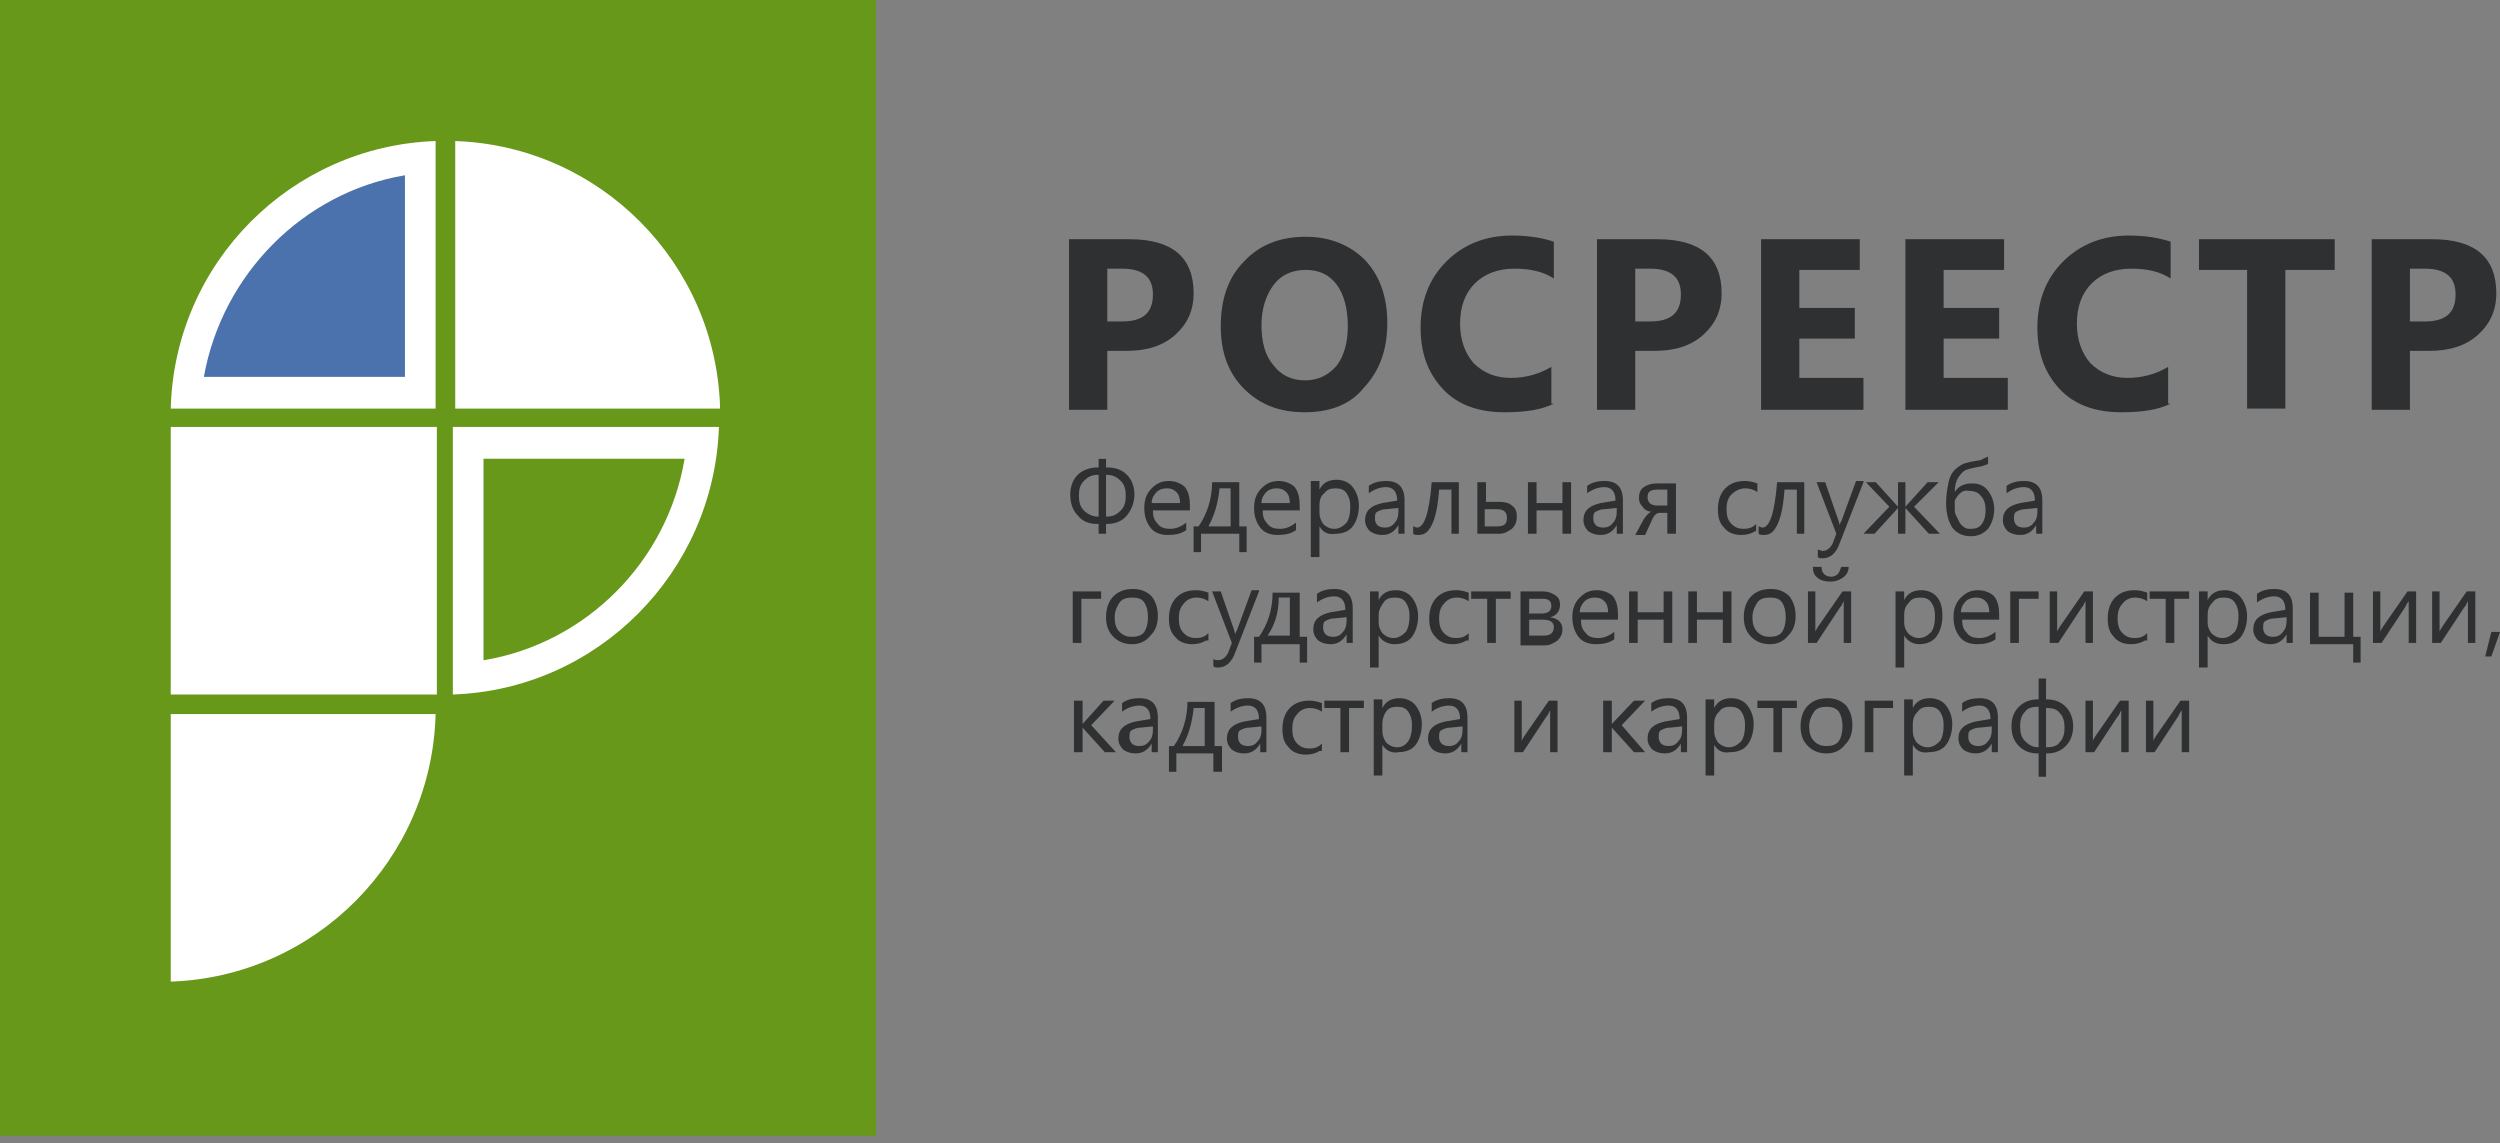 <svg width="164" height="75" viewBox="0 0 164 75" fill="none" xmlns="http://www.w3.org/2000/svg">
<rect x="0" y="0" width="164" height="75" fill="#808080" stroke="none"/>
<path d="M158.092 17.625V21.087H159.063C160.439 21.087 161.086 20.523 161.086 19.316C161.086 18.189 160.439 17.625 159.063 17.625H158.092ZM158.092 23.019V26.883H155.584V15.693H159.549C162.381 15.693 163.757 16.901 163.757 19.235C163.757 20.363 163.352 21.248 162.543 21.973C161.734 22.697 160.682 23.019 159.306 23.019H158.092ZM153.156 17.706H149.919V26.803H147.41V17.706H144.254V15.693H153.156V17.706ZM142.393 26.481C141.584 26.883 140.532 27.044 139.156 27.044C137.457 27.044 136.081 26.561 135.11 25.515C134.139 24.468 133.653 23.18 133.653 21.49C133.653 19.718 134.22 18.27 135.353 17.142C136.486 16.015 137.942 15.452 139.642 15.452C140.774 15.452 141.665 15.613 142.393 15.854V18.27C141.665 17.787 140.775 17.625 139.803 17.625C138.751 17.625 137.861 17.948 137.214 18.591C136.566 19.235 136.243 20.121 136.243 21.248C136.243 22.295 136.566 23.18 137.133 23.824C137.78 24.468 138.59 24.79 139.561 24.79C140.532 24.79 141.422 24.549 142.231 24.066V26.481H142.393ZM131.711 26.883H124.994V15.693H131.468V17.706H127.503V20.201H131.145V22.214H127.503V24.79H131.711V26.883ZM122.243 26.883H115.526V15.693H122V17.706H118.035V20.201H121.676V22.214H118.035V24.79H122.243V26.883ZM107.272 17.625V21.087H108.243C109.619 21.087 110.266 20.523 110.266 19.316C110.266 18.189 109.619 17.625 108.243 17.625H107.272ZM107.272 23.019V26.883H104.763V15.693H108.729C111.561 15.693 112.937 16.901 112.937 19.235C112.937 20.363 112.532 21.248 111.723 21.973C110.914 22.697 109.862 23.019 108.486 23.019H107.272ZM101.931 26.481C101.122 26.883 100.07 27.044 98.694 27.044C96.995 27.044 95.619 26.561 94.648 25.515C93.677 24.468 93.191 23.18 93.191 21.49C93.191 19.718 93.758 18.27 94.891 17.142C96.024 16.015 97.48 15.452 99.18 15.452C100.313 15.452 101.203 15.613 101.931 15.854V18.27C101.203 17.787 100.313 17.625 99.341 17.625C98.29 17.625 97.399 17.948 96.752 18.591C96.105 19.235 95.781 20.121 95.781 21.248C95.781 22.295 96.105 23.18 96.671 23.824C97.318 24.468 98.128 24.79 99.099 24.79C100.07 24.79 100.96 24.549 101.769 24.066V26.481H101.931ZM85.665 17.706C84.775 17.706 84.047 18.028 83.561 18.672C83.076 19.316 82.752 20.201 82.752 21.328C82.752 22.456 82.995 23.341 83.561 23.985C84.047 24.629 84.775 24.951 85.584 24.951C86.475 24.951 87.122 24.629 87.688 23.985C88.174 23.341 88.417 22.456 88.417 21.409C88.417 20.282 88.174 19.316 87.688 18.672C87.203 18.028 86.555 17.706 85.665 17.706ZM85.584 27.044C83.966 27.044 82.671 26.561 81.619 25.515C80.567 24.468 80.082 23.1 80.082 21.409C80.082 19.638 80.567 18.189 81.619 17.142C82.671 16.015 84.047 15.532 85.665 15.532C87.284 15.532 88.579 16.096 89.55 17.062C90.521 18.108 91.006 19.477 91.006 21.168C91.006 22.939 90.521 24.307 89.469 25.434C88.579 26.561 87.203 27.044 85.584 27.044ZM72.637 17.625V21.087H73.608C74.983 21.087 75.631 20.523 75.631 19.316C75.631 18.189 74.983 17.625 73.608 17.625H72.637ZM72.637 23.019V26.883H70.128V15.693H74.093C76.926 15.693 78.301 16.901 78.301 19.235C78.301 20.363 77.897 21.248 77.087 21.973C76.278 22.697 75.226 23.019 73.85 23.019H72.637Z" fill="#2E3032"/>
<path d="M124.185 46.445H122.89V49.343H122.324V45.962H124.185V46.445ZM119.815 46.364C119.492 46.364 119.168 46.445 119.006 46.687C118.844 46.928 118.682 47.25 118.682 47.653C118.682 48.055 118.763 48.377 119.006 48.619C119.249 48.86 119.492 48.941 119.815 48.941C120.139 48.941 120.463 48.86 120.625 48.619C120.786 48.377 120.867 48.055 120.867 47.653C120.867 47.25 120.786 46.928 120.625 46.687C120.463 46.445 120.139 46.364 119.815 46.364ZM119.815 49.424C119.33 49.424 118.925 49.263 118.601 48.941C118.278 48.619 118.116 48.216 118.116 47.653C118.116 47.089 118.278 46.606 118.601 46.284C118.925 45.962 119.33 45.801 119.896 45.801C120.382 45.801 120.786 45.962 121.11 46.284C121.353 46.606 121.515 47.008 121.515 47.572C121.515 48.136 121.353 48.538 121.029 48.86C120.705 49.263 120.301 49.424 119.815 49.424ZM117.873 46.445H116.902V49.343H116.336V46.445H115.284V45.962H117.873V46.445ZM112.451 47.492V47.975C112.451 48.216 112.532 48.458 112.694 48.699C112.856 48.86 113.099 49.021 113.422 49.021C113.746 49.021 113.989 48.86 114.232 48.619C114.393 48.377 114.474 48.055 114.474 47.572C114.474 47.17 114.393 46.928 114.232 46.687C114.07 46.445 113.827 46.364 113.503 46.364C113.18 46.364 112.937 46.445 112.775 46.687C112.532 46.928 112.451 47.169 112.451 47.492ZM112.451 48.86V50.873H111.885V45.882H112.451V46.445C112.694 45.962 113.099 45.801 113.584 45.801C113.989 45.801 114.393 45.962 114.636 46.284C114.879 46.606 115.041 47.008 115.041 47.492C115.041 48.055 114.879 48.538 114.636 48.86C114.393 49.182 113.989 49.343 113.503 49.343C113.018 49.424 112.694 49.263 112.451 48.86ZM110.347 47.653L109.538 47.733C109.295 47.733 109.133 47.814 108.972 47.894C108.81 47.975 108.81 48.136 108.81 48.377C108.81 48.538 108.891 48.699 108.972 48.78C109.052 48.86 109.214 48.941 109.457 48.941C109.7 48.941 109.943 48.86 110.104 48.619C110.266 48.458 110.347 48.216 110.347 47.894V47.653ZM110.833 49.343H110.266V48.78C110.024 49.182 109.7 49.424 109.214 49.424C108.891 49.424 108.648 49.343 108.405 49.182C108.243 49.021 108.081 48.78 108.081 48.458C108.081 47.814 108.486 47.492 109.214 47.331L110.185 47.17C110.185 46.606 109.943 46.284 109.457 46.284C109.052 46.284 108.648 46.445 108.324 46.687V46.123C108.648 45.882 109.052 45.801 109.457 45.801C110.266 45.801 110.671 46.203 110.671 47.089V49.343H110.833ZM107.92 49.343H107.191L105.735 47.733V49.343H105.168V45.962H105.735V47.492L107.191 45.962H107.92L106.382 47.572L107.92 49.343ZM102.174 49.343H101.688V46.606C101.607 46.687 101.607 46.847 101.446 47.008L99.908 49.343H99.342V45.962H99.827V48.619C99.827 48.538 99.908 48.458 99.989 48.297L101.607 45.962H102.174V49.343ZM95.943 47.653L95.133 47.733C94.891 47.733 94.729 47.814 94.567 47.894C94.405 47.975 94.405 48.136 94.405 48.377C94.405 48.538 94.486 48.699 94.567 48.78C94.648 48.86 94.81 48.941 95.053 48.941C95.295 48.941 95.538 48.86 95.7 48.619C95.862 48.458 95.943 48.216 95.943 47.894V47.653ZM96.428 49.343H95.862V48.78C95.619 49.182 95.295 49.424 94.81 49.424C94.486 49.424 94.243 49.343 94.001 49.182C93.839 49.021 93.677 48.78 93.677 48.458C93.677 47.814 94.082 47.492 94.81 47.331L95.781 47.17C95.781 46.606 95.538 46.284 95.053 46.284C94.648 46.284 94.243 46.445 93.92 46.687V46.123C94.243 45.882 94.648 45.801 95.053 45.801C95.862 45.801 96.266 46.203 96.266 47.089V49.343H96.428ZM90.683 47.492V47.975C90.683 48.216 90.764 48.458 90.925 48.699C91.087 48.86 91.33 49.021 91.654 49.021C91.978 49.021 92.22 48.86 92.382 48.619C92.544 48.377 92.625 48.055 92.625 47.572C92.625 47.17 92.544 46.928 92.382 46.687C92.22 46.445 91.978 46.364 91.654 46.364C91.33 46.364 91.087 46.445 90.925 46.687C90.764 46.928 90.683 47.169 90.683 47.492ZM90.683 48.86V50.873H90.116V45.882H90.683V46.445C90.925 45.962 91.33 45.801 91.816 45.801C92.22 45.801 92.625 45.962 92.868 46.284C93.111 46.606 93.272 47.008 93.272 47.492C93.272 48.055 93.111 48.538 92.868 48.86C92.625 49.182 92.22 49.343 91.735 49.343C91.33 49.424 90.925 49.263 90.683 48.86ZM89.55 46.445H88.498V49.343H87.931V46.445H86.879V45.962H89.469V46.445H89.55ZM86.556 49.263C86.313 49.424 85.989 49.504 85.665 49.504C85.18 49.504 84.775 49.343 84.532 49.021C84.209 48.699 84.128 48.297 84.128 47.814C84.128 47.25 84.29 46.767 84.613 46.445C84.937 46.123 85.342 45.962 85.908 45.962C86.232 45.962 86.475 46.042 86.717 46.123V46.687C86.475 46.526 86.232 46.445 85.908 46.445C85.585 46.445 85.261 46.606 85.099 46.847C84.856 47.089 84.775 47.411 84.775 47.814C84.775 48.216 84.856 48.538 85.099 48.78C85.342 49.021 85.585 49.102 85.908 49.102C86.232 49.102 86.475 49.021 86.717 48.78V49.263H86.556ZM82.752 47.653L81.943 47.733C81.7 47.733 81.538 47.814 81.376 47.894C81.215 47.975 81.215 48.136 81.215 48.377C81.215 48.538 81.296 48.699 81.376 48.78C81.457 48.86 81.619 48.941 81.862 48.941C82.105 48.941 82.347 48.86 82.509 48.619C82.671 48.458 82.752 48.216 82.752 47.894V47.653ZM83.238 49.343H82.671V48.78C82.428 49.182 82.105 49.424 81.619 49.424C81.296 49.424 81.053 49.343 80.81 49.182C80.648 49.021 80.486 48.78 80.486 48.458C80.486 47.814 80.891 47.492 81.619 47.331L82.59 47.17C82.59 46.606 82.347 46.284 81.862 46.284C81.457 46.284 81.053 46.445 80.729 46.687V46.123C81.053 45.882 81.457 45.801 81.862 45.801C82.671 45.801 83.076 46.203 83.076 47.089V49.343H83.238ZM79.03 48.941V46.445H78.301C78.221 47.331 77.978 48.216 77.573 48.941H79.03ZM79.596 50.631V49.424H77.168V50.631H76.683V48.941H77.007C77.573 48.136 77.897 47.089 77.897 46.042H79.677V48.941H80.163V50.631H79.596ZM75.631 47.653L74.822 47.733C74.579 47.733 74.417 47.814 74.255 47.894C74.093 47.975 74.093 48.136 74.093 48.377C74.093 48.538 74.174 48.699 74.255 48.78C74.336 48.86 74.498 48.941 74.741 48.941C74.984 48.941 75.226 48.86 75.388 48.619C75.55 48.458 75.631 48.216 75.631 47.894V47.653ZM76.116 49.343H75.55V48.78C75.307 49.182 74.984 49.424 74.498 49.424C74.174 49.424 73.931 49.343 73.689 49.182C73.527 49.021 73.365 48.78 73.365 48.458C73.365 47.814 73.77 47.492 74.498 47.331L75.469 47.17C75.469 46.606 75.226 46.284 74.741 46.284C74.336 46.284 73.931 46.445 73.608 46.687V46.123C73.931 45.882 74.336 45.801 74.741 45.801C75.55 45.801 75.955 46.203 75.955 47.089V49.343H76.116ZM73.203 49.343H72.475L71.018 47.733V49.343H70.452V45.962H71.018V47.492L72.394 45.962H73.122L71.585 47.572L73.203 49.343ZM164 41.454L163.433 43.064H163.029L163.433 41.454H164ZM162.381 42.178H161.896V39.441C161.815 39.522 161.815 39.683 161.653 39.844L160.115 42.178H159.549V38.797H160.035V41.454C160.035 41.373 160.115 41.293 160.196 41.132L161.815 38.797H162.381V42.178ZM158.497 42.178H158.011V39.441C157.931 39.522 157.85 39.683 157.769 39.844L156.231 42.178H155.665V38.797H156.15V41.454C156.15 41.373 156.231 41.293 156.312 41.132L157.931 38.797H158.497V42.178ZM154.855 43.467H154.37V42.259H151.538V38.878H152.104V41.776H153.803V38.878H154.37V41.776H154.855V43.467ZM150 40.488L149.191 40.568C148.948 40.568 148.786 40.649 148.624 40.729C148.462 40.81 148.462 40.971 148.462 41.212C148.462 41.373 148.543 41.534 148.624 41.615C148.705 41.695 148.867 41.776 149.11 41.776C149.353 41.776 149.595 41.695 149.757 41.454C149.919 41.293 150 41.051 150 40.729V40.488ZM150.566 42.178H150V41.615C149.757 42.017 149.433 42.259 148.948 42.259C148.624 42.259 148.381 42.178 148.139 42.017C147.977 41.856 147.815 41.615 147.815 41.293C147.815 40.649 148.22 40.327 148.948 40.166L149.919 40.005C149.919 39.441 149.676 39.119 149.191 39.119C148.786 39.119 148.381 39.28 148.058 39.522V38.958C148.381 38.717 148.786 38.636 149.191 38.636C150 38.636 150.405 39.039 150.405 39.924V42.178H150.566ZM144.821 40.327V40.81C144.821 41.132 144.902 41.293 145.064 41.534C145.225 41.695 145.468 41.856 145.792 41.856C146.116 41.856 146.358 41.695 146.601 41.454C146.763 41.212 146.844 40.89 146.844 40.407C146.844 40.005 146.763 39.763 146.601 39.522C146.439 39.28 146.197 39.2 145.873 39.2C145.549 39.2 145.306 39.28 145.145 39.522C144.902 39.763 144.821 40.005 144.821 40.327ZM144.821 41.695V43.788H144.254V38.797H144.821V39.361C145.064 38.878 145.468 38.717 145.954 38.717C146.358 38.717 146.763 38.878 147.006 39.2C147.249 39.522 147.41 39.924 147.41 40.407C147.41 40.971 147.249 41.454 147.006 41.776C146.763 42.098 146.358 42.259 145.873 42.259C145.387 42.259 145.064 42.098 144.821 41.695ZM143.607 39.28H142.636V42.178H142.069V39.28H141.017V38.797H143.607V39.28ZM140.694 42.017C140.451 42.178 140.127 42.259 139.804 42.259C139.318 42.259 138.913 42.098 138.671 41.776C138.347 41.454 138.266 41.051 138.266 40.568C138.266 40.005 138.428 39.522 138.752 39.2C139.075 38.878 139.48 38.717 140.046 38.717C140.37 38.717 140.613 38.797 140.856 38.878V39.441C140.613 39.28 140.37 39.2 140.046 39.2C139.723 39.2 139.399 39.361 139.237 39.602C138.994 39.844 138.913 40.166 138.913 40.568C138.913 40.971 138.994 41.293 139.237 41.534C139.48 41.776 139.723 41.856 140.046 41.856C140.37 41.856 140.613 41.776 140.856 41.534V42.017H140.694ZM137.295 42.178H136.809V39.441C136.728 39.522 136.728 39.683 136.567 39.844L135.029 42.178H134.463V38.797H134.948V41.454C134.948 41.373 135.029 41.293 135.11 41.132L136.728 38.797H137.295V42.178ZM133.734 39.28H132.44V42.178H131.873V38.797H133.734V39.28ZM130.497 40.166C130.497 39.844 130.416 39.602 130.255 39.441C130.093 39.28 129.931 39.2 129.607 39.2C129.364 39.2 129.122 39.28 128.96 39.441C128.798 39.602 128.636 39.844 128.636 40.166H130.497ZM128.717 40.649C128.717 41.051 128.798 41.293 129.041 41.534C129.202 41.776 129.526 41.856 129.85 41.856C130.255 41.856 130.578 41.695 130.902 41.454V41.937C130.578 42.178 130.174 42.259 129.688 42.259C129.203 42.259 128.798 42.098 128.555 41.776C128.312 41.454 128.151 41.051 128.151 40.488C128.151 39.924 128.312 39.522 128.636 39.2C128.96 38.878 129.283 38.717 129.769 38.717C130.174 38.717 130.578 38.878 130.821 39.119C131.064 39.441 131.145 39.844 131.145 40.327V40.649H128.717ZM124.914 40.327V40.81C124.914 41.132 124.995 41.293 125.156 41.534C125.318 41.695 125.561 41.856 125.885 41.856C126.208 41.856 126.451 41.695 126.694 41.454C126.856 41.212 126.937 40.89 126.937 40.407C126.937 40.005 126.856 39.763 126.694 39.522C126.532 39.28 126.289 39.2 125.966 39.2C125.642 39.2 125.399 39.28 125.237 39.522C124.994 39.763 124.914 40.005 124.914 40.327ZM124.914 41.695V43.788H124.347V38.797H124.914V39.361C125.156 38.878 125.561 38.717 126.047 38.717C126.451 38.717 126.856 38.878 127.098 39.2C127.341 39.522 127.422 39.924 127.422 40.407C127.422 40.971 127.26 41.454 127.018 41.776C126.775 42.098 126.37 42.259 125.885 42.259C125.561 42.259 125.156 42.098 124.914 41.695ZM121.272 37.187C121.272 37.509 121.11 37.751 120.867 37.912C120.625 38.073 120.382 38.153 120.058 38.153C119.734 38.153 119.411 38.073 119.249 37.912C119.006 37.751 118.925 37.509 118.925 37.187H119.492C119.492 37.59 119.734 37.831 120.139 37.831C120.301 37.831 120.463 37.751 120.544 37.67C120.625 37.59 120.706 37.429 120.786 37.187H121.272ZM121.434 42.178H120.948V39.441C120.867 39.522 120.867 39.683 120.706 39.844L119.168 42.178H118.601V38.797H119.087V41.454C119.087 41.373 119.168 41.293 119.249 41.132L120.867 38.797H121.434V42.178ZM116.093 39.2C115.769 39.2 115.445 39.28 115.284 39.522C115.122 39.763 114.96 40.085 114.96 40.488C114.96 40.89 115.041 41.212 115.284 41.454C115.526 41.695 115.769 41.776 116.093 41.776C116.417 41.776 116.74 41.695 116.902 41.454C117.064 41.212 117.145 40.89 117.145 40.488C117.145 40.085 117.064 39.763 116.902 39.522C116.74 39.28 116.497 39.2 116.093 39.2ZM116.093 42.259C115.607 42.259 115.203 42.098 114.879 41.776C114.555 41.454 114.393 41.051 114.393 40.488C114.393 39.924 114.555 39.441 114.879 39.119C115.203 38.797 115.607 38.636 116.174 38.636C116.659 38.636 117.064 38.797 117.388 39.119C117.63 39.441 117.792 39.844 117.792 40.407C117.792 40.971 117.63 41.373 117.307 41.695C116.983 42.098 116.578 42.259 116.093 42.259ZM113.584 42.178H113.018V40.649H111.318V42.178H110.752V38.797H111.318V40.166H113.018V38.797H113.584V42.178ZM109.7 42.178H109.133V40.649H107.434V42.178H106.868V38.797H107.434V40.166H109.133V38.797H109.7V42.178ZM105.492 40.166C105.492 39.844 105.411 39.602 105.249 39.441C105.087 39.28 104.925 39.2 104.602 39.2C104.359 39.2 104.116 39.28 103.954 39.441C103.792 39.602 103.631 39.844 103.631 40.166H105.492ZM103.711 40.649C103.711 41.051 103.792 41.293 104.035 41.534C104.197 41.776 104.521 41.856 104.844 41.856C105.249 41.856 105.573 41.695 105.896 41.454V41.937C105.573 42.178 105.168 42.259 104.683 42.259C104.197 42.259 103.792 42.098 103.55 41.776C103.307 41.454 103.145 41.051 103.145 40.488C103.145 39.924 103.307 39.522 103.631 39.2C103.954 38.878 104.278 38.717 104.763 38.717C105.168 38.717 105.573 38.878 105.816 39.119C106.058 39.441 106.139 39.844 106.139 40.327V40.649H103.711ZM100.313 40.649V41.695H101.284C101.688 41.695 101.931 41.534 101.931 41.132C101.931 40.81 101.688 40.649 101.203 40.649H100.313ZM100.313 39.28V40.246H101.122C101.527 40.246 101.769 40.085 101.769 39.763C101.769 39.441 101.607 39.28 101.203 39.28H100.313ZM99.746 38.797H101.203C101.527 38.797 101.769 38.878 102.012 39.039C102.255 39.2 102.336 39.361 102.336 39.683C102.336 40.085 102.093 40.407 101.688 40.488C102.174 40.568 102.498 40.81 102.498 41.293C102.498 41.534 102.417 41.776 102.174 42.017C101.931 42.178 101.688 42.339 101.365 42.339H99.746V38.797ZM99.099 39.28H98.128V42.178H97.561V39.28H96.509V38.797H99.099V39.28ZM96.186 42.017C95.943 42.178 95.619 42.259 95.295 42.259C94.81 42.259 94.405 42.098 94.162 41.776C93.839 41.454 93.758 41.051 93.758 40.568C93.758 40.005 93.92 39.522 94.243 39.2C94.567 38.878 94.972 38.717 95.538 38.717C95.862 38.717 96.105 38.797 96.347 38.878V39.441C96.105 39.28 95.862 39.2 95.538 39.2C95.215 39.2 94.891 39.361 94.729 39.602C94.486 39.844 94.405 40.166 94.405 40.568C94.405 40.971 94.486 41.293 94.729 41.534C94.972 41.776 95.215 41.856 95.538 41.856C95.862 41.856 96.105 41.776 96.347 41.534V42.017H96.186ZM90.44 40.327V40.81C90.44 41.132 90.521 41.293 90.683 41.534C90.845 41.695 91.087 41.856 91.411 41.856C91.735 41.856 91.978 41.695 92.22 41.454C92.382 41.212 92.463 40.89 92.463 40.407C92.463 40.005 92.382 39.763 92.22 39.522C92.058 39.28 91.816 39.2 91.492 39.2C91.168 39.2 90.925 39.28 90.764 39.522C90.602 39.763 90.44 40.005 90.44 40.327ZM90.44 41.695V43.788H89.874V38.797H90.44V39.361C90.683 38.878 91.087 38.717 91.573 38.717C91.978 38.717 92.382 38.878 92.625 39.2C92.868 39.522 93.029 39.924 93.029 40.407C93.029 40.971 92.868 41.454 92.625 41.776C92.382 42.098 91.978 42.259 91.492 42.259C91.087 42.259 90.683 42.098 90.44 41.695ZM88.336 40.488L87.527 40.568C87.284 40.568 87.122 40.649 86.96 40.729C86.798 40.81 86.798 40.971 86.798 41.212C86.798 41.373 86.879 41.534 86.96 41.615C87.041 41.695 87.203 41.776 87.446 41.776C87.689 41.776 87.931 41.695 88.093 41.454C88.255 41.293 88.336 41.051 88.336 40.729V40.488ZM88.902 42.178H88.336V41.615C88.093 42.017 87.769 42.259 87.284 42.259C86.96 42.259 86.717 42.178 86.475 42.017C86.313 41.856 86.151 41.615 86.151 41.293C86.151 40.649 86.556 40.327 87.284 40.166L88.255 40.005C88.255 39.441 88.012 39.119 87.527 39.119C87.122 39.119 86.718 39.28 86.394 39.522V38.958C86.718 38.717 87.122 38.636 87.527 38.636C88.336 38.636 88.74 39.039 88.74 39.924V42.178H88.902ZM84.694 41.695H83.157C83.642 40.971 83.885 40.166 83.885 39.2H84.613V41.695H84.694ZM85.746 43.467V41.776H85.261V38.878H83.481C83.481 40.005 83.157 40.971 82.59 41.776H82.267V43.467H82.752V42.259H85.261V43.467H85.746ZM82.59 38.797L81.053 42.742C80.81 43.467 80.405 43.788 79.92 43.788C79.758 43.788 79.677 43.788 79.596 43.708V43.225C79.677 43.306 79.839 43.306 79.92 43.306C80.163 43.306 80.405 43.145 80.567 42.822L80.81 42.178L79.515 38.797H80.082L80.972 41.373C80.972 41.373 80.972 41.454 81.053 41.615C81.053 41.534 81.053 41.454 81.134 41.373L82.105 38.717H82.59V38.797ZM79.111 42.017C78.868 42.178 78.544 42.259 78.22 42.259C77.735 42.259 77.33 42.098 77.088 41.776C76.764 41.454 76.683 41.051 76.683 40.568C76.683 40.005 76.845 39.522 77.168 39.2C77.492 38.878 77.897 38.717 78.463 38.717C78.787 38.717 79.03 38.797 79.272 38.878V39.441C79.03 39.28 78.787 39.2 78.463 39.2C78.139 39.2 77.816 39.361 77.654 39.602C77.411 39.844 77.33 40.166 77.33 40.568C77.33 40.971 77.411 41.293 77.654 41.534C77.897 41.776 78.139 41.856 78.463 41.856C78.787 41.856 79.03 41.776 79.272 41.534V42.017H79.111ZM74.255 39.2C73.931 39.2 73.608 39.28 73.446 39.522C73.284 39.763 73.122 40.085 73.122 40.488C73.122 40.89 73.203 41.212 73.446 41.454C73.689 41.695 73.931 41.776 74.255 41.776C74.579 41.776 74.903 41.695 75.064 41.454C75.226 41.212 75.307 40.89 75.307 40.488C75.307 40.085 75.226 39.763 75.064 39.522C74.903 39.28 74.66 39.2 74.255 39.2ZM74.255 42.259C73.77 42.259 73.365 42.098 73.041 41.776C72.718 41.454 72.556 41.051 72.556 40.488C72.556 39.924 72.718 39.441 73.041 39.119C73.365 38.797 73.77 38.636 74.336 38.636C74.822 38.636 75.226 38.797 75.55 39.119C75.793 39.441 75.955 39.844 75.955 40.407C75.955 40.971 75.793 41.373 75.469 41.695C75.145 42.098 74.741 42.259 74.255 42.259ZM72.232 39.28H70.937V42.178H70.371V38.797H72.232V39.28ZM133.653 33.323L132.844 33.404C132.601 33.404 132.439 33.484 132.278 33.565C132.116 33.645 132.116 33.806 132.116 34.048C132.116 34.209 132.197 34.37 132.278 34.45C132.359 34.531 132.52 34.611 132.763 34.611C133.006 34.611 133.249 34.531 133.411 34.289C133.572 34.128 133.653 33.887 133.653 33.565V33.323ZM134.139 35.014H133.572V34.45C133.33 34.853 133.006 35.094 132.52 35.094C132.197 35.094 131.954 35.014 131.711 34.853C131.549 34.692 131.387 34.45 131.387 34.128C131.387 33.484 131.792 33.162 132.52 33.001L133.491 32.84C133.491 32.277 133.249 31.955 132.763 31.955C132.359 31.955 131.954 32.116 131.63 32.357V31.874C131.954 31.633 132.359 31.552 132.763 31.552C133.572 31.552 133.977 31.955 133.977 32.84V35.014H134.139ZM128.231 32.84V33.323C128.231 33.484 128.231 33.645 128.312 33.806C128.393 33.967 128.474 34.128 128.555 34.289C128.636 34.45 128.798 34.531 128.879 34.611C129.041 34.692 129.122 34.692 129.283 34.692C129.607 34.692 129.85 34.611 130.012 34.37C130.174 34.128 130.255 33.887 130.255 33.484C130.255 33.082 130.174 32.76 129.931 32.518C129.769 32.277 129.445 32.196 129.122 32.196C128.798 32.116 128.474 32.357 128.231 32.84ZM130.416 29.942V30.425C130.335 30.506 130.174 30.506 130.012 30.586C129.526 30.667 129.203 30.747 128.96 30.828C128.798 30.908 128.636 31.069 128.474 31.311C128.312 31.552 128.231 31.874 128.231 32.277C128.474 31.874 128.879 31.713 129.364 31.713C129.85 31.713 130.174 31.874 130.416 32.196C130.659 32.518 130.821 32.921 130.821 33.404C130.821 33.887 130.659 34.37 130.416 34.692C130.093 35.014 129.769 35.175 129.283 35.175C128.798 35.175 128.393 35.014 128.07 34.611C127.827 34.209 127.665 33.726 127.665 33.001C127.665 32.438 127.746 32.035 127.827 31.633C127.908 31.23 128.07 30.989 128.231 30.828C128.393 30.667 128.636 30.506 128.798 30.425C129.041 30.345 129.364 30.264 129.931 30.184C130.174 30.023 130.335 30.023 130.416 29.942ZM127.26 35.014H126.532L124.994 33.323V35.014H124.509V33.323L122.971 35.014H122.243L123.943 33.243L122.405 31.633H123.052L124.509 33.243V31.633H124.994V33.243L126.451 31.633H127.179L125.561 33.243L127.26 35.014ZM122.243 31.633L120.706 35.577C120.463 36.302 120.058 36.624 119.573 36.624C119.411 36.624 119.33 36.624 119.249 36.543V36.06C119.33 36.06 119.492 36.141 119.573 36.141C119.815 36.141 120.058 35.98 120.22 35.658L120.463 35.014L119.168 31.633H119.734L120.625 34.209C120.625 34.209 120.625 34.289 120.706 34.45C120.706 34.37 120.706 34.289 120.786 34.209L121.757 31.552H122.243V31.633ZM118.44 35.014H117.873V32.116H117.064C116.983 33.243 116.821 33.967 116.578 34.45C116.336 34.933 116.093 35.094 115.688 35.094C115.607 35.094 115.445 35.094 115.364 35.014V34.531C115.445 34.531 115.526 34.611 115.607 34.611C116.093 34.611 116.416 33.645 116.578 31.633H118.359V35.014H118.44ZM115.122 34.853C114.879 35.014 114.555 35.094 114.232 35.094C113.746 35.094 113.341 34.933 113.099 34.611C112.775 34.289 112.694 33.887 112.694 33.404C112.694 32.84 112.856 32.357 113.18 32.035C113.503 31.713 113.908 31.552 114.474 31.552C114.798 31.552 115.041 31.633 115.284 31.713V32.277C115.041 32.116 114.798 32.035 114.474 32.035C114.151 32.035 113.827 32.196 113.584 32.438C113.341 32.679 113.26 33.001 113.26 33.404C113.26 33.806 113.341 34.128 113.584 34.37C113.827 34.611 114.07 34.692 114.393 34.692C114.717 34.692 114.96 34.611 115.203 34.37V34.853H115.122ZM109.376 33.162V32.116H108.729C108.243 32.116 108.081 32.277 108.081 32.599C108.081 33.001 108.324 33.162 108.729 33.162H109.376ZM109.943 35.014H109.376V33.645H108.891C108.648 33.645 108.486 33.806 108.324 34.209L107.92 35.094H107.272L107.839 34.048C108 33.806 108.162 33.645 108.324 33.565C108.081 33.565 107.839 33.404 107.758 33.243C107.596 33.082 107.515 32.921 107.515 32.679C107.515 32.357 107.596 32.116 107.839 31.955C108.081 31.794 108.324 31.713 108.729 31.713H109.943V35.014ZM106.058 33.323L105.249 33.404C105.006 33.404 104.844 33.484 104.683 33.565C104.521 33.645 104.521 33.806 104.521 34.048C104.521 34.209 104.602 34.37 104.683 34.45C104.763 34.531 104.925 34.611 105.168 34.611C105.411 34.611 105.654 34.531 105.816 34.289C105.977 34.128 106.058 33.887 106.058 33.565V33.323ZM106.625 35.014H106.058V34.45C105.816 34.853 105.492 35.094 105.006 35.094C104.683 35.094 104.44 35.014 104.197 34.853C104.035 34.692 103.873 34.45 103.873 34.128C103.873 33.484 104.278 33.162 105.006 33.001L105.977 32.84C105.977 32.277 105.735 31.955 105.249 31.955C104.844 31.955 104.44 32.116 104.116 32.357V31.874C104.44 31.633 104.844 31.552 105.249 31.552C106.058 31.552 106.463 31.955 106.463 32.84V35.014H106.625ZM103.064 35.014H102.498V33.484H100.798V35.014H100.232V31.633H100.798V33.001H102.498V31.633H103.064V35.014ZM97.399 33.404V34.531H98.209C98.694 34.531 98.856 34.37 98.856 33.967C98.856 33.565 98.613 33.404 98.209 33.404H97.399ZM96.914 35.014V31.633H97.48V32.921H98.371C98.694 32.921 99.018 33.001 99.18 33.162C99.422 33.323 99.503 33.565 99.503 33.887C99.503 34.209 99.422 34.45 99.18 34.692C98.937 34.853 98.694 35.014 98.371 35.014H96.914ZM95.781 35.014H95.215V32.116H94.405C94.324 33.243 94.162 33.967 93.92 34.45C93.677 34.933 93.434 35.094 93.029 35.094C92.949 35.094 92.787 35.094 92.706 35.014V34.531C92.787 34.531 92.868 34.611 92.949 34.611C93.434 34.611 93.758 33.645 93.92 31.633H95.7V35.014H95.781ZM91.735 33.323L90.925 33.404C90.683 33.404 90.521 33.484 90.359 33.565C90.197 33.645 90.197 33.806 90.197 34.048C90.197 34.209 90.278 34.37 90.359 34.45C90.44 34.531 90.602 34.611 90.845 34.611C91.087 34.611 91.33 34.531 91.492 34.289C91.654 34.128 91.735 33.887 91.735 33.565V33.323ZM92.301 35.014H91.735V34.45C91.492 34.853 91.168 35.094 90.683 35.094C90.359 35.094 90.116 35.014 89.874 34.853C89.712 34.692 89.55 34.45 89.55 34.128C89.55 33.484 89.954 33.162 90.683 33.001L91.654 32.84C91.654 32.277 91.411 31.955 90.925 31.955C90.521 31.955 90.116 32.116 89.793 32.357V31.874C90.116 31.633 90.521 31.552 90.925 31.552C91.735 31.552 92.139 31.955 92.139 32.84V35.014H92.301ZM86.556 33.162V33.645C86.556 33.887 86.636 34.128 86.798 34.37C86.96 34.531 87.203 34.692 87.527 34.692C87.85 34.692 88.093 34.531 88.336 34.289C88.498 34.048 88.579 33.726 88.579 33.243C88.579 32.84 88.498 32.599 88.336 32.357C88.174 32.116 87.931 32.035 87.608 32.035C87.284 32.035 87.041 32.116 86.879 32.357C86.636 32.518 86.556 32.84 86.556 33.162ZM86.556 34.531V36.543H85.989V31.552H86.556V32.116C86.798 31.633 87.203 31.472 87.689 31.472C88.093 31.472 88.498 31.633 88.74 31.955C88.983 32.277 89.145 32.679 89.145 33.162C89.145 33.726 88.983 34.209 88.74 34.531C88.498 34.853 88.093 35.014 87.608 35.014C87.122 35.094 86.798 34.933 86.556 34.531ZM84.613 33.001C84.613 32.679 84.532 32.438 84.371 32.277C84.209 32.116 84.047 32.035 83.723 32.035C83.481 32.035 83.238 32.116 83.076 32.277C82.914 32.438 82.752 32.679 82.752 33.001H84.613ZM82.833 33.484C82.833 33.887 82.914 34.128 83.157 34.37C83.319 34.611 83.642 34.692 83.966 34.692C84.371 34.692 84.694 34.531 85.018 34.289V34.772C84.694 35.014 84.29 35.094 83.804 35.094C83.319 35.094 82.914 34.933 82.671 34.611C82.428 34.289 82.267 33.887 82.267 33.323C82.267 32.76 82.428 32.357 82.752 32.035C83.076 31.713 83.4 31.552 83.885 31.552C84.29 31.552 84.694 31.713 84.937 31.955C85.18 32.277 85.261 32.679 85.261 33.162V33.484H82.833ZM80.729 34.531V32.035H80.001C79.92 32.921 79.677 33.806 79.272 34.531H80.729ZM81.781 36.221H81.296V35.014H78.787V36.221H78.301V34.531H78.625C79.192 33.726 79.515 32.679 79.515 31.633H81.296V34.531H81.781V36.221ZM77.411 33.001C77.411 32.679 77.33 32.438 77.168 32.277C77.007 32.116 76.845 32.035 76.521 32.035C76.278 32.035 76.035 32.116 75.874 32.277C75.712 32.438 75.55 32.679 75.55 33.001H77.411ZM75.631 33.484C75.631 33.887 75.712 34.128 75.955 34.37C76.116 34.611 76.44 34.692 76.764 34.692C77.168 34.692 77.492 34.531 77.816 34.289V34.772C77.492 35.014 77.088 35.094 76.602 35.094C76.116 35.094 75.712 34.933 75.469 34.611C75.226 34.289 75.064 33.887 75.064 33.323C75.064 32.76 75.226 32.357 75.55 32.035C75.874 31.713 76.197 31.552 76.683 31.552C77.088 31.552 77.492 31.713 77.735 31.955C77.978 32.277 78.059 32.679 78.059 33.162V33.484H75.631ZM72.07 33.887V31.15H71.989C71.585 31.15 71.342 31.311 71.099 31.552C70.856 31.794 70.775 32.116 70.775 32.518C70.775 32.921 70.856 33.243 71.099 33.484C71.342 33.726 71.666 33.887 71.989 33.887H72.07ZM72.556 31.15V33.887H72.637C73.041 33.887 73.284 33.726 73.527 33.484C73.77 33.243 73.851 32.921 73.851 32.518C73.851 32.116 73.77 31.794 73.527 31.552C73.284 31.311 73.041 31.15 72.556 31.15ZM72.556 34.37V35.014H72.07V34.37H71.989C71.423 34.37 71.018 34.209 70.695 33.806C70.371 33.484 70.209 33.001 70.209 32.438C70.209 31.955 70.371 31.472 70.695 31.15C71.018 30.828 71.504 30.667 71.989 30.667H72.07V30.103H72.556V30.667H72.637C73.203 30.667 73.608 30.828 73.931 31.15C74.255 31.472 74.417 31.955 74.417 32.438C74.417 32.921 74.255 33.404 73.931 33.806C73.608 34.209 73.122 34.37 72.637 34.37H72.556Z" fill="#2E3032"/>
<path d="M143.607 49.343H143.121V46.606C143.04 46.686 142.959 46.847 142.878 47.008L141.341 49.343H140.774V45.962H141.26V48.618C141.26 48.538 141.341 48.458 141.422 48.296L143.04 45.962H143.607V49.343ZM139.641 49.343H139.156V46.606C139.075 46.686 139.075 46.847 138.913 47.008L137.376 49.343H136.809V45.962H137.295V48.618C137.295 48.538 137.376 48.458 137.456 48.296L139.075 45.962H139.641V49.343ZM133.734 49.021V46.364H133.653C133.329 46.364 133.006 46.445 132.844 46.686C132.601 46.928 132.52 47.25 132.52 47.652C132.52 48.055 132.601 48.377 132.844 48.618C133.087 48.86 133.329 49.021 133.734 49.021ZM134.22 46.364V49.021H134.3C134.624 49.021 134.948 48.941 135.11 48.699C135.352 48.458 135.433 48.136 135.433 47.733C135.433 47.33 135.352 47.008 135.11 46.767C134.948 46.525 134.624 46.445 134.3 46.445H134.22V46.364ZM134.22 49.423V50.953H133.734V49.423H133.653C133.168 49.423 132.763 49.263 132.439 48.941C132.116 48.618 131.954 48.216 131.954 47.652C131.954 47.089 132.116 46.686 132.439 46.364C132.763 46.042 133.168 45.881 133.653 45.881H133.734V44.513H134.22V45.881H134.3C134.786 45.881 135.191 46.042 135.514 46.364C135.838 46.686 136 47.169 136 47.652C136 48.136 135.838 48.618 135.514 48.941C135.191 49.263 134.786 49.423 134.3 49.423H134.22ZM130.659 47.652L129.85 47.733C129.607 47.733 129.445 47.813 129.283 47.894C129.121 47.974 129.121 48.136 129.121 48.377C129.121 48.538 129.202 48.699 129.283 48.779C129.364 48.86 129.526 48.941 129.769 48.941C130.011 48.941 130.254 48.86 130.416 48.618C130.578 48.457 130.659 48.216 130.659 47.894V47.652ZM131.225 49.343H130.659V48.779C130.416 49.182 130.092 49.423 129.607 49.423C129.283 49.423 129.04 49.343 128.798 49.182C128.636 49.021 128.474 48.779 128.474 48.458C128.474 47.813 128.879 47.491 129.607 47.33L130.578 47.169C130.578 46.606 130.335 46.284 129.85 46.284C129.445 46.284 129.04 46.445 128.717 46.686V46.123C129.04 45.881 129.445 45.801 129.85 45.801C130.659 45.801 131.063 46.203 131.063 47.089V49.343H131.225ZM125.48 47.491V47.974C125.48 48.216 125.561 48.458 125.722 48.699C125.884 48.86 126.127 49.021 126.451 49.021C126.775 49.021 127.017 48.86 127.26 48.618C127.422 48.377 127.503 48.055 127.503 47.572C127.503 47.169 127.422 46.928 127.26 46.686C127.098 46.445 126.855 46.364 126.532 46.364C126.208 46.364 125.965 46.445 125.803 46.686C125.561 46.928 125.48 47.169 125.48 47.491ZM125.48 48.86V50.873H124.913V45.881H125.48V46.445C125.722 45.962 126.127 45.801 126.613 45.801C127.017 45.801 127.422 45.962 127.665 46.284C127.907 46.606 128.069 47.008 128.069 47.491C128.069 48.055 127.907 48.538 127.665 48.86C127.422 49.182 127.017 49.343 126.532 49.343C126.046 49.423 125.722 49.263 125.48 48.86Z" fill="#2E3032"/>
<rect width="57.466" height="74.511" fill="#67981A"/>
<path d="M29.863 9.253C39.356 9.574 46.998 17.267 47.239 26.805H29.863V9.253Z" fill="white"/>
<path d="M11.201 64.393C20.693 64.073 28.335 56.379 28.576 46.841H11.201V64.393Z" fill="white"/>
<path d="M28.657 28.007H11.201V45.559H28.657V28.007Z" fill="white"/>
<path d="M13.044 24.866H26.871V11.09C19.831 12.259 14.232 17.852 13.044 24.866Z" fill="#4B72AC"/>
<path d="M28.576 9.253C19.084 9.574 11.442 17.267 11.201 26.805H28.576V9.253ZM26.565 11.497V24.721H13.373C14.579 17.989 19.889 12.619 26.565 11.497Z" fill="white"/>
<path d="M31.405 29.458V44.152C38.445 42.905 44.129 36.938 45.231 29.458H31.405Z" fill="#67981A"/>
<path d="M47.163 28.007H29.707V45.559C39.199 45.239 46.841 37.545 47.163 28.007ZM44.911 30.091C43.784 36.823 38.475 42.193 31.718 43.315V30.091H44.911Z" fill="white"/>
</svg>
